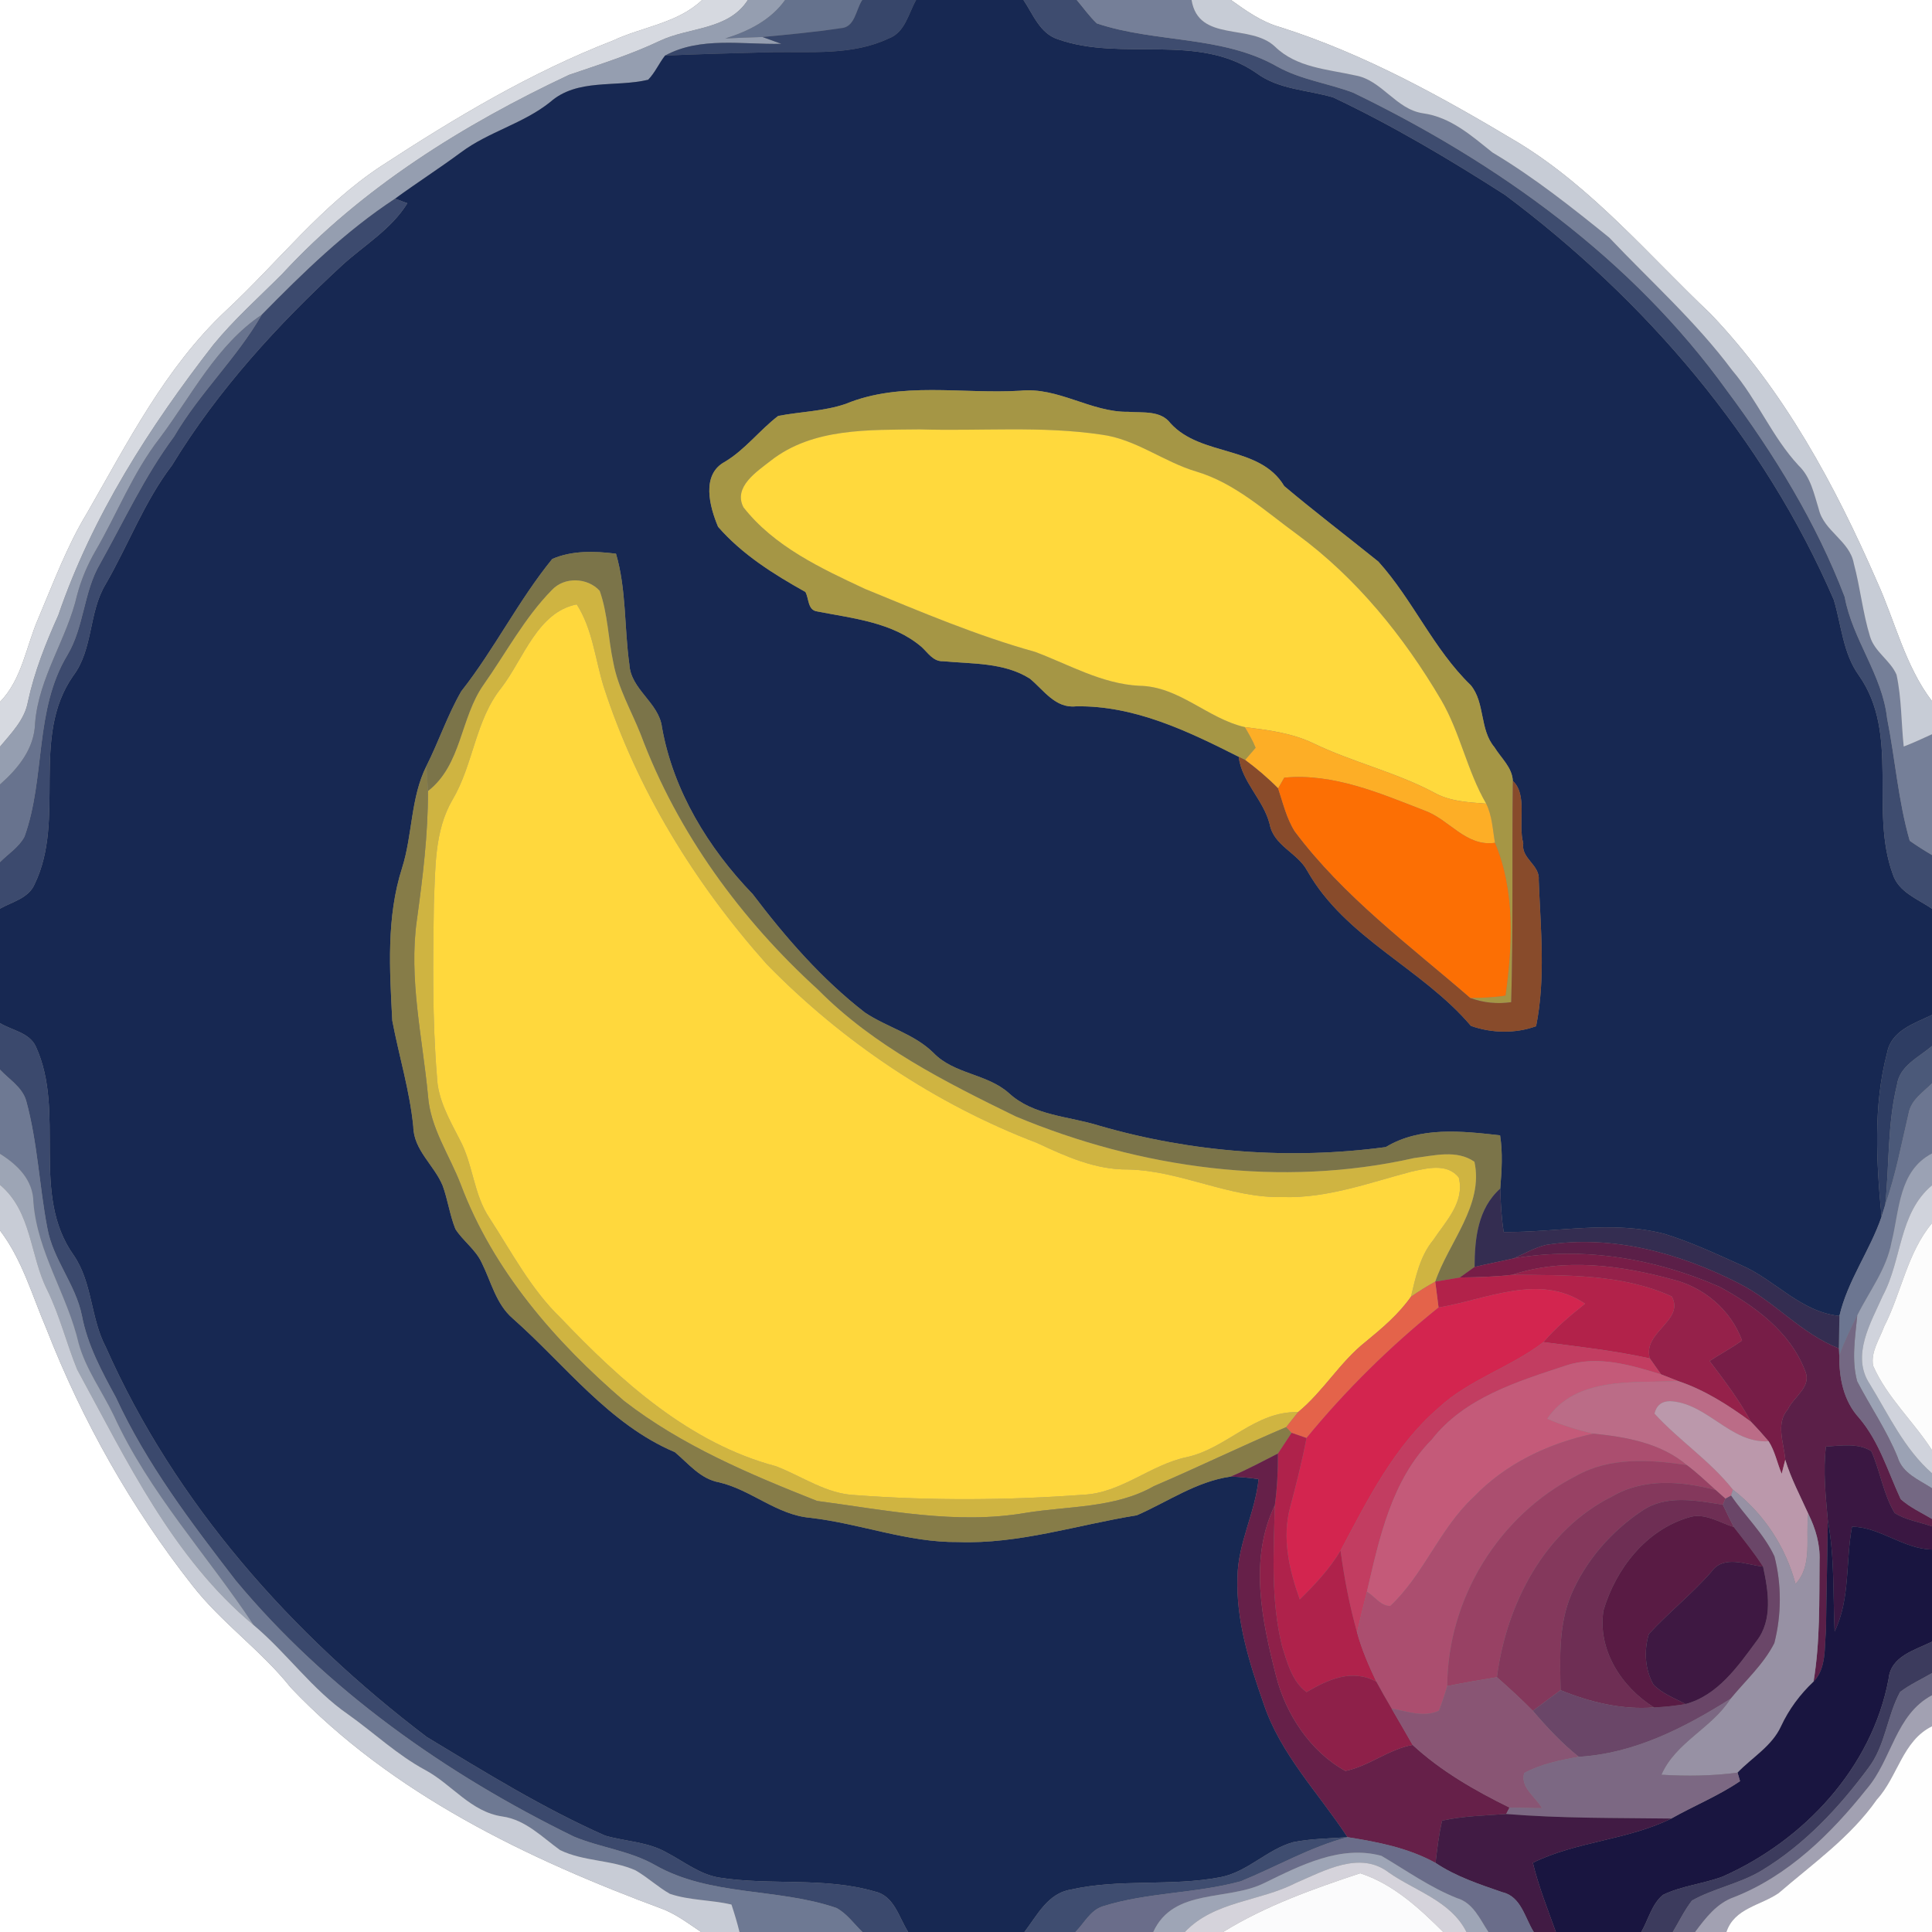 <?xml version="1.0" encoding="UTF-8" ?>
<!DOCTYPE svg PUBLIC "-//W3C//DTD SVG 1.1//EN" "http://www.w3.org/Graphics/SVG/1.1/DTD/svg11.dtd">
<svg width="250pt" height="250pt" viewBox="0 0 250 250" version="1.1" xmlns="http://www.w3.org/2000/svg">
<rect x="0" y="0" width="250" height="250" fill="#808080" stroke="none"/>
<g id="#ffffffff">
<path fill="#ffffff" opacity="1.00" d=" M 0.00 0.00 L 90.85 0.00 C 87.66 3.03 83.14 3.45 79.30 5.26 C 68.72 9.36 58.91 15.23 49.43 21.42 C 41.64 26.51 35.97 33.95 29.22 40.22 C 21.42 47.54 16.53 57.23 11.26 66.39 C 8.66 70.68 6.92 75.39 4.97 79.99 C 3.37 83.64 2.88 87.85 0.00 90.83 L 0.00 0.00 Z" />
<path fill="#ffffff" opacity="1.00" d=" M 159.29 0.00 L 250.00 0.00 L 250.00 90.73 C 246.50 86.14 245.24 80.41 242.88 75.24 C 237.45 62.76 230.83 50.54 221.37 40.63 C 213.34 33.02 206.12 24.38 196.59 18.53 C 186.72 12.62 176.58 6.97 165.57 3.49 C 163.23 2.82 161.24 1.39 159.29 0.00 Z" />
<path fill="#ffffff" opacity="1.00" d=" M 0.00 159.22 C 2.89 163.02 4.16 167.65 6.02 171.98 C 10.66 183.86 16.98 195.08 24.87 205.12 C 28.65 209.99 33.80 213.55 37.63 218.38 C 50.73 232.17 68.31 240.57 85.91 247.09 C 87.65 247.81 89.16 248.95 90.72 250.00 L 0.00 250.00 L 0.00 159.22 Z" />
</g>
<g id="#d6d9e0ff">
<path fill="#d6d9e0" opacity="1.00" d=" M 90.85 0.00 L 96.77 0.00 C 94.23 3.95 89.15 3.48 85.33 5.31 C 81.56 7.10 77.57 8.34 73.63 9.69 C 59.96 16.12 46.82 24.29 36.50 35.47 C 33.50 38.48 30.31 41.31 27.61 44.61 C 19.33 55.26 11.93 66.80 7.54 79.62 C 5.92 83.22 4.46 86.90 3.62 90.77 C 3.21 93.13 1.47 94.85 0.00 96.62 L 0.00 90.83 C 2.88 87.85 3.37 83.64 4.97 79.99 C 6.92 75.39 8.66 70.68 11.26 66.39 C 16.53 57.23 21.42 47.54 29.22 40.22 C 35.97 33.95 41.64 26.51 49.43 21.42 C 58.91 15.23 68.72 9.36 79.30 5.26 C 83.14 3.45 87.66 3.03 90.85 0.00 Z" />
</g>
<g id="#959eb0ff">
<path fill="#959eb0" opacity="1.00" d=" M 96.77 0.00 L 101.59 0.00 C 99.73 2.61 96.83 4.05 93.85 4.98 C 95.45 4.90 97.06 4.83 98.67 4.79 C 99.27 5.01 100.49 5.45 101.10 5.67 C 96.11 5.79 90.64 4.70 86.06 7.19 C 85.27 8.19 84.77 9.40 83.87 10.32 C 79.68 11.33 74.69 10.11 71.19 13.21 C 67.71 16.00 63.22 17.05 59.66 19.71 C 56.86 21.78 53.93 23.66 51.12 25.71 C 44.71 29.92 39.22 35.28 33.87 40.73 C 28.02 44.65 24.81 51.18 20.68 56.68 C 17.20 61.15 15.17 66.46 12.34 71.32 C 11.31 73.10 10.51 75.00 9.98 76.99 C 8.67 82.70 5.01 87.63 4.54 93.58 C 4.44 96.89 2.36 99.42 0.00 101.51 L 0.00 96.62 C 1.47 94.85 3.21 93.13 3.62 90.77 C 4.46 86.90 5.92 83.22 7.54 79.62 C 11.93 66.80 19.33 55.26 27.61 44.61 C 30.31 41.31 33.50 38.48 36.50 35.47 C 46.82 24.29 59.96 16.12 73.63 9.69 C 77.57 8.34 81.56 7.10 85.33 5.31 C 89.15 3.48 94.23 3.95 96.77 0.00 Z" />
</g>
<g id="#65728dff">
<path fill="#65728d" opacity="1.00" d=" M 101.59 0.00 L 111.58 0.00 C 110.73 1.24 110.66 3.58 108.75 3.65 C 105.40 4.16 102.03 4.47 98.67 4.79 C 97.06 4.83 95.45 4.90 93.85 4.98 C 96.83 4.05 99.73 2.61 101.59 0.00 Z" />
</g>
<g id="#37466aff">
<path fill="#37466a" opacity="1.00" d=" M 111.58 0.00 L 118.54 0.00 C 117.55 1.75 117.12 4.19 115.01 4.97 C 110.33 7.19 105.02 6.67 100.00 6.75 C 95.35 6.87 90.70 6.99 86.06 7.19 C 90.64 4.70 96.11 5.79 101.10 5.67 C 100.49 5.45 99.27 5.01 98.67 4.79 C 102.03 4.47 105.40 4.16 108.75 3.65 C 110.66 3.58 110.73 1.24 111.58 0.00 Z" />
</g>
<g id="#172852ff">
<path fill="#172852" opacity="1.00" d=" M 118.54 0.00 L 132.44 0.00 C 133.69 1.86 134.56 4.33 136.90 5.08 C 145.17 8.02 154.98 4.18 162.56 9.44 C 165.47 11.61 169.18 11.61 172.53 12.61 C 180.24 16.26 187.57 20.62 194.75 25.22 C 212.94 38.82 228.25 56.67 237.29 77.61 C 238.29 80.91 238.47 84.54 240.56 87.43 C 245.87 95.02 241.90 104.84 244.92 113.10 C 245.66 115.45 248.15 116.32 250.00 117.59 L 250.00 131.33 C 247.70 132.45 244.73 133.34 244.19 136.23 C 242.37 143.13 242.81 150.41 243.47 157.45 C 241.96 161.86 239.08 165.70 238.02 170.28 C 233.00 169.78 229.72 165.62 225.31 163.71 C 222.06 162.24 218.81 160.73 215.40 159.67 C 208.56 157.87 201.51 159.50 194.58 159.42 C 194.28 157.56 194.19 155.68 194.13 153.80 C 194.32 151.51 194.47 149.19 194.11 146.91 C 189.18 146.36 183.77 145.74 179.32 148.43 C 166.97 150.09 154.25 149.14 142.26 145.67 C 138.30 144.42 133.76 144.40 130.55 141.45 C 127.71 138.92 123.46 139.01 120.80 136.25 C 118.30 133.78 114.79 132.94 111.93 131.03 C 106.33 126.70 101.66 121.32 97.40 115.70 C 91.66 109.75 87.12 102.33 85.66 94.11 C 85.26 90.90 81.62 89.24 81.44 85.97 C 80.77 81.21 81.07 76.30 79.71 71.65 C 76.98 71.30 74.03 71.21 71.46 72.33 C 67.08 77.71 63.98 84.00 59.69 89.45 C 57.91 92.53 56.78 95.94 55.18 99.12 C 53.12 103.23 53.40 107.98 52.03 112.31 C 49.98 118.69 50.42 125.48 50.76 132.07 C 51.63 136.65 53.02 141.13 53.48 145.79 C 53.53 148.84 56.19 150.77 57.28 153.42 C 57.95 155.26 58.20 157.22 58.93 159.04 C 59.93 160.60 61.54 161.68 62.33 163.39 C 63.56 165.85 64.18 168.74 66.35 170.61 C 73.12 176.59 78.80 184.30 87.33 187.91 C 89.12 189.41 90.63 191.38 93.08 191.82 C 97.22 192.80 100.50 196.01 104.82 196.40 C 111.27 197.13 117.45 199.62 124.00 199.54 C 131.86 199.83 139.42 197.31 147.10 196.08 C 151.11 194.33 154.78 191.71 159.24 191.07 C 160.45 191.11 161.66 191.22 162.86 191.40 C 162.43 195.72 160.19 199.68 160.13 204.06 C 159.93 209.70 161.66 215.16 163.50 220.42 C 165.68 227.00 170.64 232.03 174.37 237.73 C 172.02 237.91 169.64 237.91 167.32 238.38 C 163.94 239.33 161.42 242.24 157.92 242.91 C 151.52 244.13 144.89 243.07 138.53 244.52 C 135.58 245.00 134.20 247.86 132.56 250.00 L 117.52 250.00 C 116.31 248.12 115.73 245.34 113.23 244.77 C 106.68 242.85 99.74 244.01 93.07 242.96 C 90.54 242.55 88.51 240.89 86.30 239.74 C 83.86 238.32 80.96 238.30 78.30 237.53 C 70.26 233.97 62.76 229.32 55.24 224.78 C 37.75 211.51 22.65 194.53 13.70 174.33 C 11.71 170.58 11.98 166.01 9.55 162.45 C 3.87 154.49 8.57 143.95 4.63 135.41 C 3.78 133.60 1.55 133.34 0.00 132.39 L 0.00 117.58 C 1.57 116.69 3.68 116.25 4.47 114.43 C 8.59 105.97 3.88 95.44 9.47 87.45 C 12.09 83.97 11.45 79.26 13.66 75.61 C 16.60 70.52 18.66 64.93 22.25 60.22 C 28.18 50.48 35.95 42.00 44.30 34.30 C 47.16 31.70 50.64 29.66 52.71 26.30 C 52.31 26.16 51.51 25.86 51.12 25.71 C 53.93 23.66 56.86 21.78 59.66 19.71 C 63.22 17.05 67.71 16.00 71.19 13.21 C 74.69 10.11 79.68 11.33 83.87 10.32 C 84.77 9.40 85.27 8.19 86.06 7.19 C 90.70 6.99 95.35 6.87 100.00 6.75 C 105.02 6.67 110.33 7.19 115.01 4.97 C 117.12 4.19 117.55 1.75 118.54 0.00 M 109.44 52.26 C 106.62 53.23 103.61 53.26 100.70 53.82 C 98.29 55.66 96.44 58.17 93.81 59.75 C 90.69 61.41 91.83 65.58 92.92 68.17 C 96.05 71.76 100.11 74.30 104.22 76.60 C 104.69 77.44 104.50 78.92 105.70 79.11 C 110.38 80.03 115.50 80.50 119.27 83.73 C 120.07 84.47 120.77 85.61 122.01 85.56 C 125.79 85.92 129.92 85.70 133.26 87.81 C 135.05 89.28 136.56 91.69 139.22 91.40 C 146.77 91.26 153.72 94.61 160.29 97.93 C 160.67 101.17 163.49 103.48 164.29 106.63 C 164.82 109.47 167.91 110.33 169.17 112.70 C 174.11 121.41 184.02 125.30 190.34 132.75 C 193.00 133.70 196.10 133.77 198.77 132.79 C 200.02 126.59 199.35 120.15 199.11 113.88 C 199.29 111.90 196.80 111.12 197.11 109.12 C 196.39 106.58 197.72 102.87 195.76 101.05 C 195.68 99.29 194.23 98.09 193.38 96.69 C 191.44 94.40 192.19 90.93 190.31 88.66 C 185.49 84.00 182.83 77.63 178.36 72.67 C 174.31 69.41 170.04 66.15 166.18 62.90 C 163.01 57.59 155.42 59.13 151.46 54.77 C 150.18 53.07 147.87 53.44 146.02 53.29 C 141.16 53.37 136.93 50.04 132.00 50.56 C 124.49 51.01 116.60 49.31 109.44 52.26 Z" />
</g>
<g id="#3e4c6fff">
<path fill="#3e4c6f" opacity="1.00" d=" M 132.44 0.00 L 139.33 0.00 C 140.19 1.01 140.96 2.12 141.93 3.03 C 149.54 5.58 158.15 4.55 165.28 8.62 C 168.34 10.32 171.85 10.77 175.09 11.99 C 193.78 21.03 211.26 33.56 223.48 50.57 C 229.60 58.79 235.03 67.64 238.70 77.24 C 239.72 82.78 243.57 87.31 244.19 92.95 C 245.24 98.22 245.63 103.64 247.12 108.80 C 248.05 109.45 249.01 110.07 250.00 110.64 L 250.00 117.59 C 248.15 116.32 245.66 115.45 244.92 113.10 C 241.90 104.84 245.87 95.02 240.56 87.43 C 238.47 84.54 238.29 80.91 237.29 77.61 C 228.25 56.67 212.94 38.82 194.75 25.22 C 187.57 20.62 180.24 16.26 172.53 12.61 C 169.18 11.61 165.47 11.61 162.56 9.44 C 154.98 4.18 145.17 8.02 136.90 5.08 C 134.56 4.33 133.69 1.86 132.44 0.00 Z" />
</g>
<g id="#757f98ff">
<path fill="#757f98" opacity="1.00" d=" M 139.33 0.00 L 154.19 0.00 C 155.09 5.53 161.80 2.98 165.00 6.05 C 167.79 8.75 171.74 8.95 175.33 9.75 C 178.81 10.33 180.60 14.14 184.14 14.66 C 187.74 15.16 190.41 17.57 193.14 19.74 C 198.50 22.94 203.39 26.83 208.23 30.74 C 213.60 36.41 219.46 41.63 224.14 47.91 C 227.41 51.75 229.30 56.54 232.74 60.24 C 234.31 61.74 234.73 63.90 235.35 65.89 C 236.02 68.74 239.36 69.99 239.88 72.91 C 240.72 76.03 241.03 79.27 241.98 82.36 C 242.57 84.36 244.61 85.44 245.41 87.31 C 246.07 90.36 246.01 93.50 246.34 96.60 C 247.58 96.13 248.79 95.56 250.00 95.01 L 250.00 110.64 C 249.01 110.07 248.05 109.45 247.12 108.80 C 245.63 103.64 245.24 98.22 244.19 92.95 C 243.57 87.31 239.72 82.78 238.70 77.24 C 235.03 67.64 229.60 58.79 223.48 50.57 C 211.26 33.56 193.78 21.03 175.09 11.99 C 171.85 10.77 168.34 10.32 165.28 8.62 C 158.15 4.55 149.54 5.58 141.93 3.03 C 140.96 2.12 140.19 1.01 139.33 0.00 Z" />
</g>
<g id="#c7ccd6ff">
<path fill="#c7ccd6" opacity="1.00" d=" M 154.19 0.00 L 159.29 0.00 C 161.24 1.39 163.23 2.82 165.57 3.49 C 176.58 6.97 186.72 12.62 196.59 18.53 C 206.12 24.38 213.34 33.02 221.37 40.63 C 230.83 50.54 237.45 62.76 242.88 75.24 C 245.24 80.41 246.50 86.14 250.00 90.73 L 250.00 95.01 C 248.79 95.56 247.58 96.13 246.34 96.60 C 246.01 93.50 246.07 90.36 245.41 87.31 C 244.61 85.44 242.57 84.36 241.98 82.36 C 241.03 79.27 240.72 76.03 239.88 72.91 C 239.36 69.99 236.02 68.74 235.35 65.89 C 234.73 63.90 234.31 61.74 232.74 60.24 C 229.30 56.54 227.41 51.75 224.14 47.91 C 219.46 41.63 213.60 36.41 208.23 30.74 C 203.39 26.83 198.50 22.94 193.14 19.74 C 190.41 17.57 187.74 15.16 184.14 14.66 C 180.60 14.14 178.81 10.33 175.33 9.75 C 171.74 8.95 167.79 8.75 165.00 6.05 C 161.80 2.98 155.09 5.53 154.19 0.00 Z" />
</g>
<g id="#3c4a6eff">
<path fill="#3c4a6e" opacity="1.00" d=" M 33.87 40.73 C 39.22 35.28 44.71 29.92 51.12 25.71 C 51.51 25.86 52.31 26.16 52.71 26.30 C 50.64 29.66 47.16 31.70 44.30 34.30 C 35.95 42.00 28.18 50.48 22.25 60.22 C 18.66 64.93 16.60 70.52 13.66 75.61 C 11.45 79.26 12.09 83.97 9.47 87.45 C 3.88 95.44 8.59 105.97 4.47 114.43 C 3.68 116.25 1.57 116.69 0.00 117.58 L 0.00 111.56 C 1.06 110.48 2.45 109.63 3.17 108.26 C 5.91 100.64 4.42 91.87 8.72 84.77 C 10.90 81.11 10.80 76.61 12.95 72.95 C 16.05 67.41 18.72 61.61 22.52 56.50 C 25.80 50.88 30.62 46.37 33.87 40.73 Z" />
</g>
<g id="#68738eff">
<path fill="#68738e" opacity="1.00" d=" M 20.68 56.68 C 24.81 51.18 28.02 44.65 33.87 40.73 C 30.62 46.37 25.80 50.88 22.52 56.50 C 18.72 61.61 16.05 67.41 12.95 72.95 C 10.80 76.61 10.90 81.11 8.72 84.77 C 4.42 91.87 5.91 100.64 3.17 108.26 C 2.45 109.63 1.06 110.48 0.00 111.56 L 0.00 101.51 C 2.36 99.42 4.44 96.89 4.54 93.58 C 5.01 87.63 8.67 82.70 9.98 76.99 C 10.51 75.00 11.31 73.10 12.34 71.32 C 15.17 66.46 17.20 61.15 20.68 56.68 Z" />
</g>
<g id="#a59645ff">
<path fill="#a59645" opacity="1.00" d=" M 109.44 52.26 C 116.60 49.31 124.49 51.01 132.00 50.56 C 136.93 50.04 141.16 53.37 146.02 53.29 C 147.87 53.44 150.18 53.07 151.46 54.77 C 155.42 59.13 163.01 57.59 166.18 62.90 C 170.04 66.15 174.31 69.41 178.36 72.67 C 182.83 77.63 185.49 84.00 190.31 88.66 C 192.19 90.93 191.44 94.40 193.38 96.69 C 194.23 98.09 195.68 99.29 195.76 101.05 C 195.64 110.59 195.82 120.15 195.55 129.68 C 193.77 129.94 191.96 129.77 190.27 129.14 C 191.79 129.13 193.31 129.07 194.82 128.83 C 195.73 122.34 196.07 115.22 193.45 109.06 C 193.15 107.36 193.09 105.56 192.31 103.99 C 189.83 99.74 188.96 94.81 186.48 90.57 C 181.66 82.38 175.55 74.81 167.85 69.15 C 163.71 66.14 159.83 62.52 154.81 61.02 C 150.57 59.77 146.96 56.81 142.51 56.24 C 134.72 55.08 126.83 55.81 119.00 55.56 C 112.45 55.65 105.20 55.34 99.74 59.61 C 97.96 61.01 94.85 63.00 96.20 65.64 C 100.17 70.71 106.21 73.53 111.92 76.20 C 119.16 79.17 126.38 82.25 133.94 84.35 C 138.36 86.01 142.56 88.48 147.40 88.74 C 152.59 88.80 156.23 92.98 161.09 94.09 C 161.59 94.96 162.11 95.82 162.48 96.76 C 162.14 97.15 161.46 97.95 161.12 98.34 L 160.29 97.93 C 153.72 94.61 146.77 91.26 139.22 91.40 C 136.56 91.69 135.05 89.28 133.26 87.81 C 129.92 85.70 125.79 85.92 122.01 85.56 C 120.77 85.61 120.07 84.47 119.27 83.73 C 115.50 80.50 110.38 80.03 105.70 79.11 C 104.50 78.92 104.69 77.44 104.22 76.60 C 100.11 74.30 96.05 71.76 92.92 68.17 C 91.83 65.58 90.69 61.41 93.81 59.75 C 96.44 58.17 98.29 55.66 100.70 53.82 C 103.61 53.26 106.62 53.23 109.44 52.26 Z" />
</g>
<g id="#ffd93dff">
<path fill="#ffd93d" opacity="1.00" d=" M 99.74 59.61 C 105.20 55.34 112.45 55.65 119.00 55.56 C 126.83 55.81 134.72 55.08 142.51 56.24 C 146.96 56.81 150.57 59.77 154.81 61.02 C 159.83 62.52 163.71 66.14 167.85 69.15 C 175.55 74.81 181.66 82.38 186.48 90.57 C 188.96 94.81 189.83 99.74 192.31 103.99 C 189.98 103.82 187.56 103.71 185.48 102.51 C 180.51 99.89 174.99 98.62 169.94 96.18 C 167.17 94.85 164.10 94.47 161.09 94.09 C 156.23 92.98 152.59 88.80 147.40 88.74 C 142.56 88.48 138.36 86.01 133.94 84.35 C 126.38 82.25 119.16 79.17 111.92 76.20 C 106.21 73.53 100.17 70.71 96.20 65.64 C 94.85 63.00 97.96 61.01 99.74 59.61 Z" />
</g>
<g id="#7b7449ff">
<path fill="#7b7449" opacity="1.00" d=" M 71.46 72.33 C 74.03 71.21 76.98 71.30 79.71 71.65 C 81.07 76.30 80.77 81.21 81.44 85.97 C 81.62 89.24 85.26 90.90 85.66 94.11 C 87.12 102.33 91.66 109.75 97.40 115.70 C 101.66 121.32 106.33 126.70 111.93 131.03 C 114.79 132.94 118.30 133.78 120.80 136.25 C 123.46 139.01 127.71 138.92 130.55 141.45 C 133.76 144.40 138.30 144.42 142.26 145.67 C 154.25 149.14 166.97 150.09 179.32 148.43 C 183.77 145.74 189.18 146.36 194.11 146.91 C 194.47 149.19 194.32 151.51 194.13 153.80 C 191.22 156.41 190.83 160.26 190.81 163.94 C 190.33 164.28 189.38 164.97 188.90 165.31 C 187.84 165.48 186.78 165.66 185.72 165.84 C 187.45 160.76 192.02 155.94 190.79 150.33 C 188.50 148.73 185.56 149.54 183.00 149.85 C 165.82 153.73 147.56 151.21 131.42 144.46 C 122.34 140.02 113.07 135.37 105.88 128.09 C 95.87 118.99 87.66 107.76 82.91 95.04 C 81.69 91.97 79.98 89.05 79.37 85.77 C 78.70 82.68 78.66 79.45 77.60 76.45 C 76.02 74.72 73.04 74.61 71.42 76.34 C 67.87 79.95 65.48 84.50 62.57 88.62 C 59.55 92.91 59.76 98.97 55.38 102.37 C 55.33 101.55 55.23 99.93 55.18 99.12 C 56.78 95.94 57.91 92.53 59.69 89.45 C 63.98 84.00 67.08 77.71 71.46 72.33 Z" />
</g>
<g id="#cfb441ff">
<path fill="#cfb441" opacity="1.00" d=" M 71.42 76.34 C 73.04 74.61 76.02 74.72 77.60 76.45 C 78.66 79.45 78.70 82.68 79.37 85.77 C 79.98 89.05 81.69 91.97 82.91 95.04 C 87.66 107.76 95.87 118.99 105.88 128.09 C 113.07 135.37 122.34 140.02 131.42 144.46 C 147.56 151.21 165.82 153.73 183.00 149.85 C 185.56 149.54 188.50 148.73 190.79 150.33 C 192.02 155.94 187.45 160.76 185.72 165.84 C 184.65 166.44 183.59 167.09 182.58 167.79 C 183.19 165.23 183.74 162.55 185.46 160.46 C 187.07 158.04 189.56 155.57 188.77 152.38 C 187.27 150.45 184.61 151.18 182.59 151.62 C 177.14 153.06 171.73 155.07 166.00 154.90 C 159.11 155.06 152.83 151.48 145.97 151.33 C 141.76 151.38 137.94 149.65 134.22 147.91 C 121.04 142.88 109.07 134.85 99.22 124.77 C 89.91 114.32 82.40 102.15 78.10 88.80 C 77.01 85.26 76.67 81.38 74.63 78.21 C 69.57 79.19 67.75 85.23 64.90 88.97 C 61.48 93.21 61.28 98.88 58.56 103.47 C 56.18 107.54 56.35 112.40 56.14 116.96 C 56.02 124.40 55.93 131.86 56.54 139.29 C 56.64 142.27 58.16 144.87 59.48 147.45 C 61.23 150.67 61.27 154.56 63.35 157.63 C 66.22 162.05 68.70 166.82 72.53 170.52 C 80.34 178.71 89.21 186.76 100.41 189.73 C 103.82 191.04 106.94 193.33 110.71 193.47 C 120.51 194.20 130.37 194.14 140.17 193.42 C 145.09 193.21 148.86 189.53 153.58 188.55 C 158.76 187.42 162.38 182.57 167.97 182.73 C 167.58 183.21 166.82 184.18 166.43 184.67 C 160.68 187.11 155.06 189.85 149.31 192.31 C 144.27 195.18 138.31 194.86 132.75 195.76 C 123.74 197.32 114.66 195.40 105.72 194.22 C 97.00 190.76 88.23 187.08 80.74 181.27 C 71.82 173.61 63.81 164.40 59.62 153.27 C 58.16 149.45 55.67 145.95 55.38 141.76 C 54.66 134.20 52.86 126.61 53.95 118.99 C 54.71 113.47 55.39 107.94 55.38 102.37 C 59.76 98.97 59.55 92.91 62.57 88.62 C 65.48 84.50 67.87 79.95 71.42 76.34 Z" />
</g>
<g id="#ffd83dff">
<path fill="#ffd83d" opacity="1.00" d=" M 64.90 88.97 C 67.75 85.23 69.57 79.19 74.63 78.21 C 76.67 81.38 77.01 85.26 78.10 88.80 C 82.40 102.15 89.91 114.32 99.22 124.77 C 109.07 134.85 121.04 142.88 134.22 147.91 C 137.94 149.65 141.76 151.38 145.97 151.33 C 152.83 151.48 159.11 155.06 166.00 154.90 C 171.73 155.07 177.14 153.06 182.59 151.62 C 184.61 151.18 187.27 150.45 188.77 152.38 C 189.56 155.57 187.07 158.04 185.46 160.46 C 183.74 162.55 183.19 165.23 182.58 167.79 C 180.99 170.06 178.86 171.86 176.73 173.61 C 173.39 176.24 171.25 180.04 167.97 182.73 C 162.38 182.57 158.76 187.42 153.58 188.55 C 148.86 189.53 145.09 193.21 140.17 193.42 C 130.37 194.14 120.51 194.20 110.71 193.47 C 106.94 193.33 103.82 191.04 100.41 189.73 C 89.21 186.76 80.34 178.71 72.53 170.52 C 68.70 166.82 66.22 162.05 63.35 157.63 C 61.27 154.56 61.23 150.67 59.48 147.45 C 58.16 144.87 56.64 142.27 56.54 139.29 C 55.93 131.86 56.02 124.40 56.14 116.96 C 56.35 112.40 56.18 107.54 58.56 103.47 C 61.28 98.88 61.48 93.21 64.90 88.97 Z" />
</g>
<g id="#fdae26ff">
<path fill="#fdae26" opacity="1.00" d=" M 161.09 94.09 C 164.10 94.47 167.17 94.85 169.94 96.18 C 174.99 98.62 180.51 99.89 185.48 102.51 C 187.56 103.71 189.98 103.82 192.31 103.99 C 193.09 105.56 193.15 107.36 193.45 109.06 C 189.67 109.60 187.55 106.03 184.32 104.88 C 178.55 102.64 172.51 100.03 166.19 100.63 C 165.99 100.98 165.59 101.68 165.39 102.02 C 164.07 100.68 162.63 99.46 161.12 98.34 C 161.46 97.95 162.14 97.15 162.48 96.76 C 162.11 95.82 161.59 94.96 161.09 94.09 Z" />
</g>
<g id="#884b2bff">
<path fill="#884b2b" opacity="1.00" d=" M 160.29 97.93 L 161.12 98.34 C 162.63 99.46 164.07 100.68 165.39 102.02 C 166.02 103.90 166.47 105.89 167.54 107.58 C 173.85 116.02 182.39 122.31 190.27 129.14 C 191.96 129.77 193.77 129.94 195.55 129.68 C 195.82 120.15 195.64 110.59 195.76 101.05 C 197.72 102.87 196.39 106.58 197.11 109.12 C 196.80 111.12 199.29 111.90 199.11 113.88 C 199.35 120.15 200.02 126.59 198.77 132.79 C 196.10 133.77 193.00 133.70 190.34 132.75 C 184.02 125.30 174.11 121.41 169.17 112.70 C 167.91 110.33 164.82 109.47 164.29 106.63 C 163.49 103.48 160.67 101.17 160.29 97.93 Z" />
</g>
<g id="#867c48ff">
<path fill="#867c48" opacity="1.00" d=" M 52.03 112.31 C 53.40 107.98 53.12 103.23 55.18 99.12 C 55.23 99.93 55.33 101.55 55.38 102.37 C 55.39 107.94 54.71 113.47 53.95 118.99 C 52.86 126.61 54.66 134.20 55.38 141.76 C 55.67 145.95 58.16 149.45 59.62 153.27 C 63.81 164.40 71.82 173.61 80.74 181.27 C 88.23 187.08 97.00 190.76 105.72 194.22 C 114.66 195.40 123.74 197.32 132.75 195.76 C 138.31 194.86 144.27 195.18 149.31 192.31 C 155.06 189.85 160.68 187.11 166.43 184.67 L 167.13 185.41 C 166.54 186.30 165.95 187.19 165.37 188.08 C 163.35 189.11 161.34 190.20 159.24 191.07 C 154.78 191.71 151.11 194.33 147.10 196.08 C 139.42 197.31 131.86 199.83 124.00 199.54 C 117.45 199.62 111.27 197.13 104.82 196.40 C 100.50 196.01 97.22 192.80 93.08 191.82 C 90.63 191.38 89.12 189.41 87.33 187.91 C 78.80 184.30 73.12 176.59 66.35 170.61 C 64.18 168.74 63.56 165.85 62.33 163.39 C 61.54 161.68 59.93 160.60 58.93 159.04 C 58.20 157.22 57.95 155.26 57.28 153.42 C 56.19 150.77 53.53 148.84 53.48 145.79 C 53.02 141.13 51.63 136.65 50.76 132.07 C 50.42 125.48 49.98 118.69 52.03 112.31 Z" />
</g>
<g id="#fc6f04ff">
<path fill="#fc6f04" opacity="1.00" d=" M 166.19 100.63 C 172.51 100.03 178.55 102.64 184.32 104.88 C 187.55 106.03 189.67 109.60 193.45 109.06 C 196.07 115.22 195.73 122.34 194.82 128.83 C 193.31 129.07 191.79 129.13 190.27 129.14 C 182.39 122.31 173.85 116.02 167.54 107.58 C 166.47 105.89 166.02 103.90 165.39 102.02 C 165.59 101.68 165.99 100.98 166.19 100.63 Z" />
</g>
<g id="#2e3d63ff">
<path fill="#2e3d63" opacity="1.00" d=" M 244.19 136.23 C 244.73 133.34 247.70 132.45 250.00 131.33 L 250.00 135.35 C 248.31 136.82 245.81 137.89 245.47 140.37 C 244.22 145.45 244.49 150.72 243.95 155.89 C 243.83 156.28 243.59 157.06 243.47 157.45 C 242.81 150.41 242.37 143.13 244.19 136.23 Z" />
</g>
<g id="#3b496dff">
<path fill="#3b496d" opacity="1.00" d=" M 0.00 132.39 C 1.55 133.34 3.78 133.60 4.63 135.41 C 8.57 143.95 3.87 154.49 9.55 162.45 C 11.98 166.01 11.71 170.58 13.70 174.33 C 22.65 194.53 37.75 211.51 55.24 224.78 C 62.76 229.32 70.26 233.97 78.30 237.53 C 80.96 238.30 83.86 238.32 86.30 239.74 C 88.51 240.89 90.54 242.55 93.07 242.96 C 99.74 244.01 106.68 242.85 113.23 244.77 C 115.73 245.34 116.31 248.12 117.52 250.00 L 111.60 250.00 C 110.50 248.95 109.60 247.62 108.23 246.89 C 100.59 244.26 91.90 245.42 84.73 241.32 C 81.47 239.47 77.67 239.08 74.25 237.65 C 57.72 229.57 42.31 218.71 30.49 204.50 C 24.74 197.03 18.96 189.43 15.00 180.83 C 13.17 177.46 11.32 174.05 10.60 170.24 C 9.79 166.19 6.84 162.96 6.12 158.88 C 5.08 153.43 4.86 147.81 3.39 142.44 C 2.88 140.67 1.18 139.68 0.00 138.41 L 0.00 132.39 Z" />
</g>
<g id="#4b5979ff">
<path fill="#4b5979" opacity="1.00" d=" M 245.47 140.37 C 245.81 137.89 248.31 136.82 250.00 135.35 L 250.00 140.18 C 248.86 141.34 247.29 142.32 246.98 144.05 C 246.04 148.02 245.31 152.04 243.95 155.89 C 244.49 150.72 244.22 145.45 245.47 140.37 Z" />
</g>
<g id="#6e7993ff">
<path fill="#6e7993" opacity="1.00" d=" M 0.00 138.41 C 1.18 139.68 2.88 140.67 3.39 142.44 C 4.86 147.81 5.08 153.43 6.12 158.88 C 6.84 162.96 9.79 166.19 10.60 170.24 C 11.32 174.05 13.17 177.46 15.00 180.83 C 18.96 189.43 24.74 197.03 30.49 204.50 C 42.31 218.71 57.72 229.57 74.25 237.65 C 77.67 239.08 81.47 239.47 84.73 241.32 C 91.90 245.42 100.59 244.26 108.23 246.89 C 109.60 247.62 110.50 248.95 111.60 250.00 L 95.69 250.00 C 95.39 248.80 95.04 247.61 94.65 246.45 C 92.02 245.83 89.25 245.93 86.68 245.06 C 85.11 244.17 83.79 242.91 82.23 242.02 C 79.13 240.64 75.53 240.89 72.47 239.40 C 70.12 237.71 68.02 235.48 65.00 235.05 C 60.93 234.46 58.49 230.91 55.06 229.06 C 51.42 227.10 48.41 224.24 45.07 221.86 C 40.40 218.65 37.13 213.90 32.81 210.28 C 26.81 201.22 19.26 193.12 14.71 183.15 C 13.21 180.03 11.10 177.18 10.17 173.82 C 8.72 167.55 4.83 162.09 4.32 155.57 C 4.28 152.68 2.28 150.74 0.00 149.31 L 0.00 138.41 Z" />
</g>
<g id="#6c7691ff">
<path fill="#6c7691" opacity="1.00" d=" M 246.98 144.05 C 247.29 142.32 248.86 141.34 250.00 140.18 L 250.00 149.26 C 245.66 151.52 245.80 156.63 244.76 160.76 C 244.11 164.26 241.87 167.10 240.33 170.22 C 239.47 171.90 238.68 173.62 238.00 175.38 L 237.94 174.48 C 237.96 173.08 237.99 171.68 238.02 170.28 C 239.08 165.70 241.96 161.86 243.47 157.45 C 243.59 157.06 243.83 156.28 243.95 155.89 C 245.31 152.04 246.04 148.02 246.98 144.05 Z" />
</g>
<g id="#9da5b5ff">
<path fill="#9da5b5" opacity="1.00" d=" M 0.00 149.31 C 2.28 150.74 4.28 152.68 4.32 155.57 C 4.83 162.09 8.72 167.55 10.17 173.82 C 11.10 177.18 13.21 180.03 14.71 183.15 C 19.26 193.12 26.81 201.22 32.81 210.28 C 22.34 201.59 16.37 188.92 9.98 177.21 C 8.60 173.82 7.73 170.23 6.11 166.93 C 3.85 162.45 4.12 156.78 0.00 153.33 L 0.00 149.31 Z" />
</g>
<g id="#9ba2b4ff">
<path fill="#9ba2b4" opacity="1.00" d=" M 244.76 160.76 C 245.80 156.63 245.66 151.52 250.00 149.26 L 250.00 153.38 C 245.68 157.00 246.13 163.01 243.64 167.65 C 242.09 171.15 239.50 175.42 241.95 179.10 C 244.40 183.10 246.41 187.49 250.00 190.64 L 250.00 192.58 C 248.32 191.48 246.18 190.67 245.55 188.55 C 244.15 185.10 242.03 182.03 240.32 178.75 C 239.56 175.97 240.06 173.04 240.33 170.22 C 241.87 167.10 244.11 164.26 244.76 160.76 Z" />
</g>
<g id="#c8ccd6ff">
<path fill="#c8ccd6" opacity="1.00" d=" M 0.00 153.33 C 4.12 156.78 3.85 162.45 6.11 166.93 C 7.73 170.23 8.60 173.82 9.98 177.21 C 16.37 188.92 22.34 201.59 32.81 210.28 C 37.13 213.90 40.40 218.65 45.07 221.86 C 48.41 224.24 51.42 227.10 55.06 229.06 C 58.49 230.91 60.93 234.46 65.00 235.05 C 68.02 235.48 70.12 237.71 72.47 239.40 C 75.53 240.89 79.13 240.64 82.23 242.02 C 83.79 242.91 85.11 244.17 86.68 245.06 C 89.25 245.93 92.02 245.83 94.65 246.45 C 95.04 247.61 95.39 248.80 95.69 250.00 L 90.72 250.00 C 89.16 248.95 87.65 247.81 85.91 247.09 C 68.31 240.57 50.73 232.17 37.63 218.38 C 33.80 213.55 28.65 209.99 24.87 205.12 C 16.98 195.08 10.66 183.86 6.02 171.98 C 4.16 167.65 2.89 163.02 0.00 159.22 L 0.00 153.33 Z" />
</g>
<g id="#342d51ff">
<path fill="#342d51" opacity="1.00" d=" M 190.81 163.94 C 190.83 160.26 191.22 156.41 194.13 153.80 C 194.19 155.68 194.28 157.56 194.58 159.42 C 201.51 159.50 208.56 157.87 215.40 159.67 C 218.81 160.73 222.06 162.24 225.31 163.71 C 229.72 165.62 233.00 169.78 238.02 170.28 C 237.99 171.68 237.96 173.08 237.94 174.48 C 233.04 172.57 229.61 168.37 224.96 166.04 C 217.34 162.15 208.64 159.74 200.06 161.09 C 198.57 161.45 197.24 162.23 195.85 162.84 C 194.17 163.22 192.48 163.55 190.81 163.94 Z" />
</g>
<g id="#d0d3dcff">
<path fill="#d0d3dc" opacity="1.00" d=" M 243.64 167.65 C 246.13 163.01 245.68 157.00 250.00 153.38 L 250.00 158.28 C 246.77 162.16 246.05 167.28 243.80 171.67 C 243.21 173.29 242.05 174.94 242.38 176.73 C 244.18 180.83 247.60 183.91 250.00 187.65 L 250.00 190.64 C 246.41 187.49 244.40 183.10 241.95 179.10 C 239.50 175.42 242.09 171.15 243.64 167.65 Z" />
</g>
<g id="#fcfcfcff">
<path fill="#fcfcfc" opacity="1.00" d=" M 243.80 171.67 C 246.05 167.28 246.77 162.16 250.00 158.28 L 250.00 187.65 C 247.60 183.91 244.18 180.83 242.38 176.73 C 242.05 174.94 243.21 173.29 243.80 171.67 Z" />
</g>
<g id="#5b1f48ff">
<path fill="#5b1f48" opacity="1.00" d=" M 195.85 162.84 C 197.24 162.23 198.57 161.45 200.06 161.09 C 208.64 159.74 217.34 162.15 224.96 166.04 C 229.61 168.37 233.04 172.57 237.94 174.48 L 238.00 175.38 C 237.98 178.29 238.53 181.25 240.56 183.47 C 243.17 186.53 244.29 190.41 245.95 193.99 C 247.14 195.06 248.63 195.73 250.00 196.55 L 250.00 197.52 C 248.39 196.94 246.62 196.71 245.17 195.78 C 243.68 193.31 243.31 190.38 242.14 187.77 C 240.40 186.69 238.21 187.07 236.28 187.19 C 235.88 190.37 236.25 193.58 236.52 196.76 C 236.46 201.51 236.34 206.26 236.28 211.01 C 236.06 213.24 236.36 215.86 234.67 217.61 C 235.53 212.45 235.40 207.18 235.45 201.97 C 235.54 199.83 234.93 197.77 233.99 195.88 C 232.95 193.57 231.75 191.32 231.01 188.89 C 230.85 186.75 229.73 184.21 231.35 182.36 C 232.11 180.73 234.48 179.42 233.59 177.42 C 231.71 172.39 227.07 168.98 222.51 166.51 C 214.19 162.85 204.87 161.27 195.85 162.84 Z" />
</g>
<g id="#771d47ff">
<path fill="#771d47" opacity="1.00" d=" M 195.85 162.84 C 204.87 161.27 214.19 162.85 222.51 166.51 C 227.07 168.98 231.71 172.39 233.59 177.42 C 234.48 179.42 232.11 180.73 231.35 182.36 C 229.73 184.21 230.85 186.75 231.01 188.89 C 230.90 189.34 230.66 190.25 230.55 190.71 C 229.96 189.31 229.68 187.78 228.86 186.50 C 228.12 185.63 227.36 184.78 226.57 183.97 C 225.06 181.17 223.14 178.64 221.22 176.11 C 222.61 175.21 224.07 174.43 225.42 173.46 C 223.97 169.50 220.47 166.54 216.39 165.55 C 209.70 163.73 202.40 162.73 195.68 164.96 C 193.43 165.23 191.16 165.27 188.90 165.31 C 189.38 164.97 190.33 164.28 190.81 163.94 C 192.48 163.55 194.17 163.22 195.85 162.84 Z" />
</g>
<g id="#95214aff">
<path fill="#95214a" opacity="1.00" d=" M 195.68 164.96 C 202.40 162.73 209.70 163.73 216.39 165.55 C 220.47 166.54 223.97 169.50 225.42 173.46 C 224.07 174.43 222.61 175.21 221.22 176.11 C 223.14 178.64 225.06 181.17 226.57 183.97 C 223.66 181.83 220.59 179.86 217.15 178.71 C 216.59 178.49 215.49 178.06 214.94 177.84 C 214.57 177.33 213.85 176.30 213.49 175.78 C 212.51 172.35 218.00 170.93 216.34 167.77 C 209.91 164.82 202.60 165.02 195.68 164.96 Z" />
</g>
<g id="#b2224aff">
<path fill="#b2224a" opacity="1.00" d=" M 185.72 165.84 C 186.78 165.66 187.84 165.48 188.90 165.31 C 191.16 165.27 193.43 165.23 195.68 164.96 C 202.60 165.02 209.91 164.82 216.34 167.77 C 218.00 170.93 212.51 172.35 213.49 175.78 C 208.95 174.78 204.32 174.26 199.72 173.67 C 201.31 171.80 203.19 170.22 205.11 168.70 C 199.25 164.68 192.35 168.16 186.15 169.19 C 186.05 168.36 185.83 166.68 185.72 165.84 Z" />
</g>
<g id="#e4634aff">
<path fill="#e4634a" opacity="1.00" d=" M 182.58 167.79 C 183.59 167.09 184.65 166.44 185.72 165.84 C 185.83 166.68 186.05 168.36 186.15 169.19 C 179.90 174.21 174.14 179.89 169.06 186.08 C 168.58 185.92 167.61 185.58 167.13 185.41 L 166.43 184.67 C 166.82 184.18 167.58 183.21 167.97 182.73 C 171.25 180.04 173.39 176.24 176.73 173.61 C 178.86 171.86 180.99 170.06 182.58 167.79 Z" />
</g>
<g id="#d3254fff">
<path fill="#d3254f" opacity="1.00" d=" M 186.15 169.19 C 192.35 168.16 199.25 164.68 205.11 168.70 C 203.19 170.22 201.31 171.80 199.72 173.67 C 195.47 176.94 190.13 178.49 186.17 182.16 C 180.40 187.13 176.98 194.05 173.47 200.65 C 172.05 203.02 170.15 205.05 168.19 206.97 C 166.83 203.18 165.86 199.00 166.95 195.02 C 167.73 192.06 168.49 189.09 169.06 186.08 C 174.14 179.89 179.90 174.21 186.15 169.19 Z" />
</g>
<g id="#746883ff">
<path fill="#746883" opacity="1.00" d=" M 238.00 175.38 C 238.68 173.62 239.47 171.90 240.33 170.22 C 240.06 173.04 239.56 175.97 240.32 178.75 C 242.03 182.03 244.15 185.10 245.55 188.55 C 246.18 190.67 248.32 191.48 250.00 192.58 L 250.00 196.55 C 248.63 195.73 247.14 195.06 245.95 193.99 C 244.29 190.41 243.17 186.53 240.56 183.47 C 238.53 181.25 237.98 178.29 238.00 175.38 Z" />
</g>
<g id="#c23d61ff">
<path fill="#c23d61" opacity="1.00" d=" M 186.17 182.16 C 190.13 178.49 195.47 176.94 199.72 173.67 C 204.32 174.26 208.95 174.78 213.49 175.78 C 213.85 176.30 214.57 177.33 214.94 177.84 C 210.99 176.64 206.70 175.34 202.62 176.71 C 196.34 178.78 189.52 180.85 185.28 186.28 C 180.07 191.55 178.50 199.01 176.88 205.97 C 176.44 207.72 175.99 209.47 175.61 211.25 C 174.63 207.78 173.95 204.22 173.47 200.65 C 176.98 194.05 180.40 187.13 186.17 182.16 Z" />
</g>
<g id="#c45a79ff">
<path fill="#c45a79" opacity="1.00" d=" M 202.62 176.71 C 206.70 175.34 210.99 176.64 214.94 177.84 C 215.49 178.06 216.59 178.49 217.15 178.71 C 211.36 178.98 203.96 178.09 200.21 183.58 C 202.13 184.42 204.15 185.05 206.21 185.51 C 200.40 186.75 194.84 189.38 190.70 193.70 C 186.30 197.78 184.26 203.72 179.91 207.81 C 178.66 207.85 177.87 206.55 176.88 205.97 C 178.50 199.01 180.07 191.55 185.28 186.28 C 189.52 180.85 196.34 178.78 202.62 176.71 Z" />
</g>
<g id="#bb6c87ff">
<path fill="#bb6c87" opacity="1.00" d=" M 200.21 183.58 C 203.96 178.09 211.36 178.98 217.15 178.71 C 220.59 179.86 223.66 181.83 226.57 183.97 C 227.36 184.78 228.12 185.63 228.86 186.50 C 223.93 186.81 220.92 181.54 216.10 181.31 C 215.01 181.32 214.34 181.86 214.09 182.92 C 217.27 186.40 221.30 189.03 224.24 192.76 L 224.00 193.53 L 223.27 193.93 C 222.95 193.65 222.32 193.09 222.00 192.80 C 220.77 191.70 219.58 190.55 218.26 189.57 C 214.88 186.72 210.47 185.95 206.21 185.51 C 204.15 185.05 202.13 184.42 200.21 183.58 Z" />
</g>
<g id="#bb98abff">
<path fill="#bb98ab" opacity="1.00" d=" M 214.09 182.92 C 214.34 181.86 215.01 181.32 216.10 181.31 C 220.92 181.54 223.93 186.81 228.86 186.50 C 229.68 187.78 229.96 189.31 230.55 190.71 C 230.66 190.25 230.90 189.34 231.01 188.89 C 231.75 191.32 232.95 193.57 233.99 195.88 C 233.60 198.84 234.60 202.60 232.34 204.95 C 231.02 200.07 228.24 195.87 224.24 192.76 C 221.30 189.03 217.27 186.40 214.09 182.92 Z" />
</g>
<g id="#af224bff">
<path fill="#af224b" opacity="1.00" d=" M 165.37 188.08 C 165.95 187.19 166.54 186.30 167.13 185.41 C 167.61 185.58 168.58 185.92 169.06 186.08 C 168.49 189.09 167.73 192.06 166.95 195.02 C 165.86 199.00 166.83 203.18 168.19 206.97 C 170.15 205.05 172.05 203.02 173.47 200.65 C 173.95 204.22 174.63 207.78 175.61 211.25 C 176.21 213.45 177.12 215.55 178.10 217.61 C 174.93 215.90 171.87 217.32 169.06 218.96 C 167.19 217.58 166.58 215.16 165.91 213.06 C 164.42 207.09 164.81 200.86 164.96 194.78 C 165.27 192.56 165.37 190.32 165.37 188.08 Z" />
</g>
<g id="#ab4e6fff">
<path fill="#ab4e6f" opacity="1.00" d=" M 190.70 193.70 C 194.84 189.38 200.40 186.75 206.21 185.51 C 210.47 185.95 214.88 186.72 218.26 189.57 C 213.50 188.87 208.32 188.52 203.97 190.97 C 193.91 196.12 187.33 206.87 187.27 218.18 C 186.96 219.26 186.60 220.32 186.19 221.37 C 184.24 222.30 182.07 221.42 180.08 221.10 C 179.39 219.95 178.74 218.78 178.10 217.61 C 177.12 215.55 176.21 213.45 175.61 211.25 C 175.99 209.47 176.44 207.72 176.88 205.97 C 177.87 206.55 178.66 207.85 179.91 207.81 C 184.26 203.72 186.30 197.78 190.70 193.70 Z" />
</g>
<g id="#3a1742ff">
<path fill="#3a1742" opacity="1.00" d=" M 236.28 187.19 C 238.21 187.07 240.40 186.69 242.14 187.77 C 243.31 190.38 243.68 193.31 245.17 195.78 C 246.62 196.71 248.39 196.94 250.00 197.52 L 250.00 200.51 C 246.29 200.44 243.22 197.57 239.65 197.56 C 238.80 202.06 239.45 206.87 237.40 211.11 C 237.18 206.32 237.41 201.50 236.52 196.76 C 236.25 193.58 235.88 190.37 236.28 187.19 Z" />
</g>
<g id="#662049ff">
<path fill="#662049" opacity="1.00" d=" M 159.24 191.07 C 161.34 190.20 163.35 189.11 165.37 188.08 C 165.37 190.32 165.27 192.56 164.96 194.78 C 161.59 201.75 163.29 209.67 165.11 216.82 C 166.36 221.81 169.59 226.69 174.10 229.16 C 177.14 228.54 179.68 226.35 182.79 225.79 C 186.47 229.19 190.86 231.70 195.33 233.90 L 194.90 234.73 C 192.13 234.93 189.33 234.99 186.61 235.59 C 186.18 237.38 185.98 239.22 185.76 241.06 C 182.25 239.12 178.28 238.35 174.37 237.73 C 170.64 232.03 165.68 227.00 163.50 220.42 C 161.66 215.16 159.93 209.70 160.13 204.06 C 160.19 199.68 162.43 195.72 162.86 191.40 C 161.66 191.22 160.45 191.11 159.24 191.07 Z" />
</g>
<g id="#984164ff">
<path fill="#984164" opacity="1.00" d=" M 203.97 190.97 C 208.32 188.52 213.50 188.87 218.26 189.57 C 219.58 190.55 220.77 191.70 222.00 192.80 C 217.62 191.66 212.69 191.24 208.63 193.63 C 199.82 198.00 194.92 207.60 193.70 217.03 C 191.55 217.38 189.40 217.75 187.27 218.18 C 187.33 206.87 193.91 196.12 203.97 190.97 Z" />
</g>
<g id="#84385cff">
<path fill="#84385c" opacity="1.00" d=" M 208.63 193.63 C 212.69 191.24 217.62 191.66 222.00 192.80 C 222.32 193.09 222.95 193.65 223.27 193.93 L 222.94 194.71 C 219.49 194.17 215.58 193.37 212.48 195.50 C 208.51 198.15 205.19 201.94 203.31 206.35 C 201.67 210.25 201.86 214.56 201.94 218.71 C 200.74 219.59 199.54 220.48 198.35 221.38 C 196.85 219.86 195.29 218.43 193.70 217.03 C 194.92 207.60 199.82 198.00 208.63 193.63 Z" />
</g>
<g id="#9791a4ff">
<path fill="#9791a4" opacity="1.00" d=" M 224.24 192.76 C 228.24 195.87 231.02 200.07 232.34 204.95 C 234.60 202.60 233.60 198.84 233.99 195.88 C 234.93 197.77 235.54 199.83 235.45 201.97 C 235.40 207.18 235.53 212.45 234.67 217.61 C 232.92 219.26 231.49 221.19 230.47 223.38 C 229.29 225.96 226.74 227.40 224.84 229.38 C 221.57 229.81 218.27 229.85 214.99 229.65 C 216.82 225.45 221.50 223.64 223.92 219.83 C 225.85 217.47 228.21 215.36 229.60 212.61 C 230.53 208.96 230.55 205.03 229.61 201.39 C 228.24 198.45 225.81 196.19 224.00 193.53 L 224.24 192.76 Z" />
</g>
<g id="#6e2e54ff">
<path fill="#6e2e54" opacity="1.00" d=" M 212.48 195.50 C 215.58 193.37 219.49 194.17 222.94 194.71 C 223.40 195.68 223.87 196.65 224.36 197.61 C 222.46 197.00 220.48 195.65 218.43 196.38 C 212.94 198.03 209.06 203.06 207.49 208.39 C 206.69 213.47 209.82 218.32 214.03 220.94 C 209.87 221.27 205.77 220.27 201.94 218.71 C 201.86 214.56 201.67 210.25 203.31 206.35 C 205.19 201.94 208.51 198.15 212.48 195.50 Z" />
</g>
<g id="#6a4668ff">
<path fill="#6a4668" opacity="1.00" d=" M 223.27 193.93 L 224.00 193.53 C 225.81 196.19 228.24 198.45 229.61 201.39 C 230.55 205.03 230.53 208.96 229.60 212.61 C 228.21 215.36 225.85 217.47 223.92 219.83 C 217.94 223.59 211.48 226.91 204.29 227.33 C 202.09 225.57 200.17 223.51 198.35 221.38 C 199.54 220.48 200.74 219.59 201.94 218.71 C 205.77 220.27 209.87 221.27 214.03 220.94 C 215.40 220.88 216.77 220.73 218.12 220.50 C 222.27 219.38 224.90 215.61 227.31 212.33 C 229.43 209.59 228.82 205.86 228.14 202.72 C 227.00 200.93 225.65 199.28 224.36 197.61 C 223.87 196.65 223.40 195.68 222.94 194.71 L 223.27 193.93 Z" />
</g>
<g id="#8e2049ff">
<path fill="#8e2049" opacity="1.00" d=" M 165.11 216.82 C 163.29 209.67 161.59 201.75 164.96 194.78 C 164.81 200.86 164.42 207.09 165.91 213.06 C 166.58 215.16 167.19 217.58 169.06 218.96 C 171.87 217.32 174.93 215.90 178.10 217.61 C 178.74 218.78 179.39 219.95 180.08 221.10 C 180.99 222.65 181.89 224.22 182.79 225.79 C 179.68 226.35 177.14 228.54 174.10 229.16 C 169.59 226.69 166.36 221.81 165.11 216.82 Z" />
</g>
<g id="#591b44ff">
<path fill="#591b44" opacity="1.00" d=" M 218.43 196.38 C 220.48 195.65 222.46 197.00 224.36 197.61 C 225.65 199.28 227.00 200.93 228.14 202.72 C 225.94 202.47 223.03 201.14 221.44 203.40 C 218.94 206.27 215.93 208.64 213.36 211.44 C 212.71 213.56 212.84 216.03 213.96 217.99 C 215.10 219.17 216.69 219.74 218.12 220.50 C 216.77 220.73 215.40 220.88 214.03 220.94 C 209.82 218.32 206.69 213.47 207.49 208.39 C 209.06 203.06 212.94 198.03 218.43 196.38 Z" />
</g>
<g id="#191540ff">
<path fill="#191540" opacity="1.00" d=" M 236.52 196.76 C 237.41 201.50 237.18 206.32 237.40 211.11 C 239.45 206.87 238.80 202.06 239.65 197.56 C 243.22 197.57 246.29 200.44 250.00 200.51 L 250.00 212.43 C 247.77 213.54 244.66 214.29 244.38 217.27 C 242.22 228.77 233.40 238.19 222.89 242.84 C 220.37 243.78 217.61 244.02 215.18 245.20 C 213.73 246.41 213.30 248.41 212.38 250.00 L 201.33 250.00 C 200.26 247.04 199.09 244.10 198.35 241.04 C 204.02 238.25 210.58 238.12 216.26 235.32 C 219.20 233.66 222.37 232.38 225.16 230.48 C 225.08 230.21 224.92 229.66 224.84 229.38 C 226.74 227.40 229.29 225.96 230.47 223.38 C 231.49 221.19 232.92 219.26 234.67 217.61 C 236.36 215.86 236.06 213.24 236.28 211.01 C 236.34 206.26 236.46 201.51 236.52 196.76 Z" />
</g>
<g id="#3e1842ff">
<path fill="#3e1842" opacity="1.00" d=" M 221.44 203.40 C 223.03 201.14 225.94 202.47 228.14 202.72 C 228.82 205.86 229.43 209.59 227.31 212.33 C 224.90 215.61 222.27 219.38 218.12 220.50 C 216.69 219.74 215.10 219.17 213.96 217.99 C 212.84 216.03 212.71 213.56 213.36 211.44 C 215.93 208.64 218.94 206.27 221.44 203.40 Z" />
</g>
<g id="#3c3b5dff">
<path fill="#3c3b5d" opacity="1.00" d=" M 244.38 217.27 C 244.66 214.29 247.77 213.54 250.00 212.43 L 250.00 216.50 C 248.62 217.30 247.15 217.97 245.87 218.94 C 244.17 222.07 243.98 225.87 241.77 228.77 C 237.97 233.91 233.49 238.70 227.98 242.03 C 225.16 243.74 221.82 244.33 218.95 245.92 C 217.97 247.18 217.28 248.63 216.46 250.00 L 212.38 250.00 C 213.30 248.41 213.73 246.41 215.18 245.20 C 217.61 244.02 220.37 243.78 222.89 242.84 C 233.40 238.19 242.22 228.77 244.38 217.27 Z" />
</g>
<g id="#895574ff">
<path fill="#895574" opacity="1.00" d=" M 187.27 218.18 C 189.40 217.75 191.55 217.38 193.70 217.03 C 195.29 218.43 196.85 219.86 198.35 221.38 C 200.17 223.51 202.09 225.57 204.29 227.33 C 201.87 227.76 199.41 228.26 197.23 229.43 C 196.70 231.34 198.74 232.49 199.53 233.98 C 198.13 233.98 196.73 233.92 195.33 233.90 C 190.86 231.70 186.47 229.19 182.79 225.79 C 181.89 224.22 180.99 222.65 180.08 221.10 C 182.07 221.42 184.24 222.30 186.19 221.37 C 186.60 220.32 186.96 219.26 187.27 218.18 Z" />
</g>
<g id="#64637fff">
<path fill="#64637f" opacity="1.00" d=" M 245.87 218.94 C 247.15 217.97 248.62 217.30 250.00 216.50 L 250.00 219.37 C 245.25 221.89 244.82 227.72 241.54 231.51 C 236.93 237.30 231.42 242.72 224.42 245.48 C 222.16 246.26 220.72 248.17 219.35 250.00 L 216.46 250.00 C 217.28 248.63 217.97 247.18 218.95 245.92 C 221.82 244.33 225.16 243.74 227.98 242.03 C 233.49 238.70 237.97 233.91 241.77 228.77 C 243.98 225.87 244.17 222.07 245.87 218.94 Z" />
</g>
<g id="#7c6883ff">
<path fill="#7c6883" opacity="1.00" d=" M 204.29 227.33 C 211.48 226.91 217.94 223.59 223.92 219.83 C 221.50 223.64 216.82 225.45 214.99 229.65 C 218.27 229.85 221.57 229.81 224.84 229.38 C 224.92 229.66 225.08 230.21 225.16 230.48 C 222.37 232.38 219.20 233.66 216.26 235.32 C 209.14 235.23 202.01 235.31 194.90 234.73 L 195.33 233.90 C 196.73 233.92 198.13 233.98 199.53 233.98 C 198.74 232.49 196.70 231.34 197.23 229.43 C 199.41 228.26 201.87 227.76 204.29 227.33 Z" />
</g>
<g id="#a2a1b2ff">
<path fill="#a2a1b2" opacity="1.00" d=" M 241.54 231.51 C 244.82 227.72 245.25 221.89 250.00 219.37 L 250.00 223.38 C 246.18 225.25 245.57 229.90 242.87 232.85 C 239.46 237.73 234.59 241.14 230.15 244.97 C 227.80 246.58 224.41 246.92 223.40 250.00 L 219.35 250.00 C 220.72 248.17 222.16 246.26 224.42 245.48 C 231.42 242.72 236.93 237.30 241.54 231.51 Z" />
</g>
<g id="#fefefeff">
<path fill="#fefefe" opacity="1.00" d=" M 242.87 232.85 C 245.57 229.90 246.18 225.25 250.00 223.38 L 250.00 250.00 L 223.40 250.00 C 224.41 246.92 227.80 246.58 230.15 244.97 C 234.59 241.14 239.46 237.73 242.87 232.85 Z" />
</g>
<g id="#411b44ff">
<path fill="#411b44" opacity="1.00" d=" M 186.61 235.59 C 189.33 234.99 192.13 234.93 194.90 234.73 C 202.01 235.31 209.14 235.23 216.26 235.32 C 210.58 238.12 204.02 238.25 198.35 241.04 C 199.09 244.10 200.26 247.04 201.33 250.00 L 198.47 250.00 C 197.31 248.17 196.84 245.41 194.40 244.85 C 191.42 243.82 188.40 242.83 185.76 241.06 C 185.98 239.22 186.18 237.38 186.61 235.59 Z" />
</g>
<g id="#3f4d70ff">
<path fill="#3f4d70" opacity="1.00" d=" M 167.32 238.38 C 169.64 237.91 172.02 237.91 174.37 237.73 C 169.52 239.01 165.16 241.56 160.55 243.44 C 154.69 245.04 148.47 244.85 142.66 246.69 C 141.07 247.22 140.28 248.88 139.16 250.00 L 132.56 250.00 C 134.20 247.86 135.58 245.00 138.53 244.52 C 144.89 243.07 151.52 244.13 157.92 242.91 C 161.42 242.24 163.94 239.33 167.32 238.38 Z" />
</g>
<g id="#6a6d8aff">
<path fill="#6a6d8a" opacity="1.00" d=" M 174.37 237.73 C 178.28 238.35 182.25 239.12 185.76 241.06 C 188.40 242.83 191.42 243.82 194.40 244.85 C 196.84 245.41 197.31 248.17 198.47 250.00 L 192.60 250.00 C 191.49 248.32 190.63 246.23 188.52 245.61 C 185.02 244.22 181.97 242.03 178.75 240.14 C 173.48 238.71 168.30 241.37 163.67 243.63 C 158.90 246.05 151.86 244.24 149.23 250.00 L 139.16 250.00 C 140.28 248.88 141.07 247.22 142.66 246.69 C 148.47 244.85 154.69 245.04 160.55 243.44 C 165.16 241.56 169.52 239.01 174.37 237.73 Z" />
</g>
<g id="#9ea5b6ff">
<path fill="#9ea5b6" opacity="1.00" d=" M 163.67 243.63 C 168.30 241.37 173.48 238.71 178.75 240.14 C 181.97 242.03 185.02 244.22 188.52 245.61 C 190.63 246.23 191.49 248.32 192.60 250.00 L 189.76 250.00 C 187.74 245.98 183.18 244.72 179.72 242.31 C 175.97 239.43 171.36 242.08 167.66 243.66 C 162.97 246.07 157.13 245.98 153.32 250.00 L 149.23 250.00 C 151.86 244.24 158.90 246.05 163.67 243.63 Z" />
</g>
<g id="#d5d3dbff">
<path fill="#d5d3db" opacity="1.00" d=" M 167.66 243.66 C 171.36 242.08 175.97 239.43 179.72 242.31 C 183.18 244.72 187.74 245.98 189.76 250.00 L 186.75 250.00 C 183.64 246.90 180.26 243.78 176.01 242.40 C 169.93 244.41 163.76 246.61 158.27 250.00 L 153.32 250.00 C 157.13 245.98 162.97 246.07 167.66 243.66 Z" />
</g>
<g id="#fbfbfcff">
<path fill="#fbfbfc" opacity="1.00" d=" M 158.27 250.00 C 163.76 246.61 169.93 244.41 176.01 242.40 C 180.26 243.78 183.64 246.90 186.75 250.00 L 158.27 250.00 Z" />
</g>
</svg>
